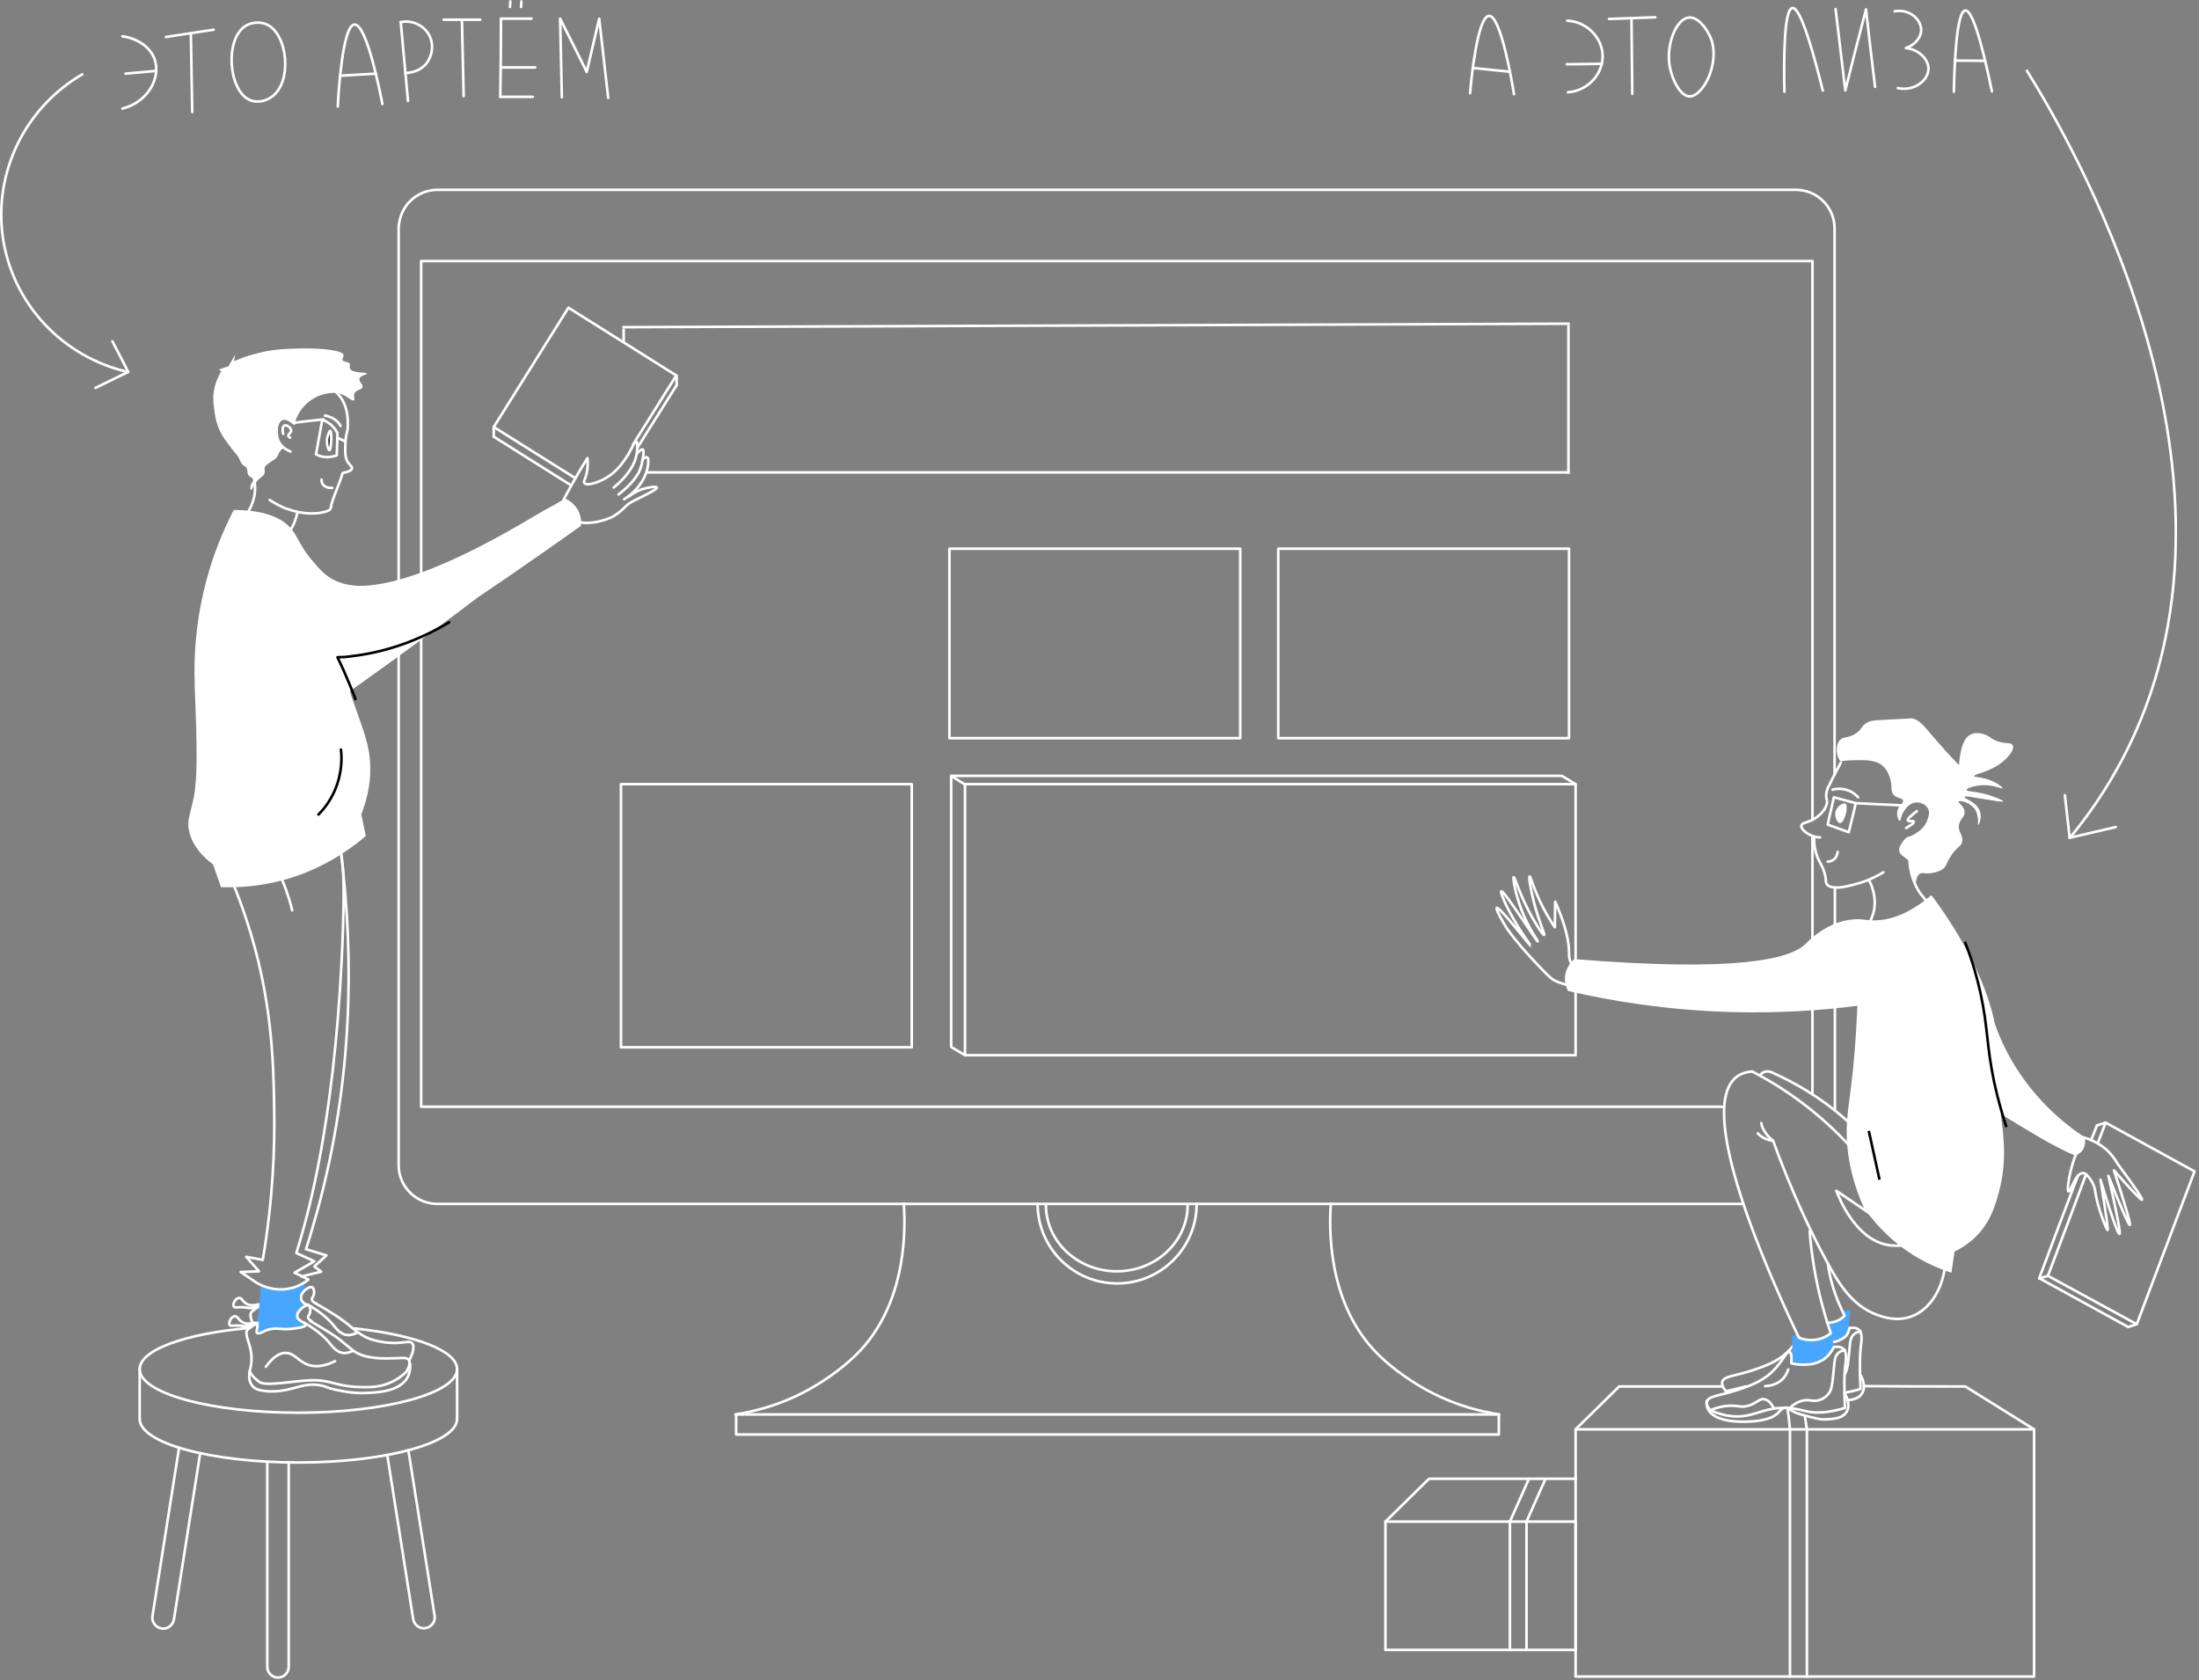 <svg width="636" height="486" viewBox="0 0 636 486" fill="none" xmlns="http://www.w3.org/2000/svg">
<rect x="0" y="0" width="636" height="486" fill="#808080" stroke="none"/>
<g clip-path="url(#clip0)">
<path d="M425.188 26.95C425.415 23.751 427.274 4.666 430.675 4.594C434.076 4.423 437.411 24.251 437.886 27.255" stroke="white" stroke-width="0.75" stroke-miterlimit="10" stroke-linecap="round" stroke-linejoin="round"/>
<path d="M425.949 19.655C429.547 19.985 433.043 20.415 436.641 20.745" stroke="white" stroke-width="0.75" stroke-miterlimit="10" stroke-linecap="round" stroke-linejoin="round"/>
<path d="M453.264 5.983C458.662 6.228 463.027 10.464 463.486 15.468C463.939 21.072 459.496 26.235 453.492 26.685" stroke="white" stroke-width="0.75" stroke-miterlimit="10" stroke-linecap="round" stroke-linejoin="round"/>
<path d="M453.159 18.582C456.56 18.51 459.86 18.538 463.261 18.466" stroke="white" stroke-width="0.75" stroke-miterlimit="10" stroke-linecap="round" stroke-linejoin="round"/>
<path d="M465.369 5.483C469.87 5.321 474.272 5.157 478.773 4.995" stroke="white" stroke-width="0.75" stroke-miterlimit="10" stroke-linecap="round" stroke-linejoin="round"/>
<path d="M471.867 5.738C471.908 12.838 472.048 20.04 472.089 27.14" stroke="white" stroke-width="0.75" stroke-miterlimit="10" stroke-linecap="round" stroke-linejoin="round"/>
<path d="M488.473 5.076C484.871 5.346 481.909 12.721 482.858 18.83C483.427 22.634 485.883 27.855 488.683 27.878C492.483 27.91 497.461 18.551 494.921 11.33C493.844 8.521 491.175 4.798 488.473 5.076Z" stroke="white" stroke-width="0.75" stroke-miterlimit="10" stroke-linecap="round" stroke-linejoin="round"/>
<path d="M516.095 26.506C515.876 16.804 515.994 2.605 518.397 2.325C520.9 1.946 524.876 16.879 527.198 26.199" stroke="white" stroke-width="0.75" stroke-miterlimit="10" stroke-linecap="round" stroke-linejoin="round"/>
<path d="M530.895 2.629C531.83 10.437 532.764 18.345 533.699 26.153C535.664 18.369 537.63 10.485 539.694 2.702C540.532 10.209 541.37 17.617 542.308 25.125" stroke="white" stroke-width="0.75" stroke-miterlimit="10" stroke-linecap="round" stroke-linejoin="round"/>
<path d="M547.99 3.271C552.097 2.505 555.472 5.434 555.647 8.435C555.728 10.736 553.909 13.021 551.202 13.898C555.198 14.332 557.873 17.354 557.751 20.053C557.625 23.152 553.797 26.52 548.905 25.48" stroke="white" stroke-width="0.75" stroke-miterlimit="10" stroke-linecap="round" stroke-linejoin="round"/>
<path d="M565.097 26.514C565.265 18.316 565.891 3.22 568.393 3.041C570.995 2.763 574.464 18.492 576.098 26.406" stroke="white" stroke-width="0.75" stroke-miterlimit="10" stroke-linecap="round" stroke-linejoin="round"/>
<path d="M565.372 17.517C568.272 17.541 571.272 17.566 574.172 17.59" stroke="white" stroke-width="0.75" stroke-miterlimit="10" stroke-linecap="round" stroke-linejoin="round"/>
<path d="M586.248 20.491C597.498 38.585 655.098 134.868 615.722 215.843C611.551 224.408 605.975 233.462 598.601 242.401C598.135 238.297 597.67 234.093 597.204 229.989" stroke="white" stroke-width="0.75" stroke-miterlimit="10" stroke-linecap="round" stroke-linejoin="round"/>
<path d="M611.927 239.212C607.518 240.275 603.01 241.238 598.601 242.301" stroke="white" stroke-width="0.75" stroke-miterlimit="10" stroke-linecap="round" stroke-linejoin="round"/>
</g>
<g clip-path="url(#clip1)">
<path d="M35.4 10.5C39.9 11.1 43.7 13.8 44.8 17.4C46.5 22.6 42.7 29.6 35.4 31.4" stroke="white" stroke-width="0.75" stroke-miterlimit="10" stroke-linecap="round" stroke-linejoin="round"/>
<path d="M36.3 21.3C39.3 21 42.2 20.8 45.2 20.5" stroke="white" stroke-width="0.75" stroke-miterlimit="10" stroke-linecap="round" stroke-linejoin="round"/>
<path d="M48 10.7C48.1 10.7 55 9.6 55.1 9.6C55.2 9.6 61.7 8.6 61.8 8.6" stroke="white" stroke-width="0.75" stroke-miterlimit="10" stroke-linecap="round" stroke-linejoin="round"/>
<path d="M55.6 32.4C55.5 24.8 55.3 17.3 55.2 9.7" stroke="white" stroke-width="0.75" stroke-miterlimit="10" stroke-linecap="round" stroke-linejoin="round"/>
<path d="M71 7.5C64.9 11.4 66.1 26.2 72.2 28.9C74.4 29.9 77 29.2 78.6 28C84.6 23.8 83.3 9.9 77.2 7.1C75.3 6.2 72.8 6.4 71 7.5Z" stroke="white" stroke-width="0.75" stroke-miterlimit="10" stroke-linecap="round" stroke-linejoin="round"/>
<path d="M110.6 30.1C110.1 27.5 106.1 6.8 102.5 7.1C99 7.3 97.8 28.1 97.7 30.8" stroke="white" stroke-width="0.75" stroke-miterlimit="10" stroke-linecap="round" stroke-linejoin="round"/>
<path d="M98.4 21.9C101.8 21.7 105.2 21.5 108.7 21.3" stroke="white" stroke-width="0.75" stroke-miterlimit="10" stroke-linecap="round" stroke-linejoin="round"/>
<path d="M115.9 6.4C116.6 14 117.3 21.6 118 29.2" stroke="white" stroke-width="0.75" stroke-miterlimit="10" stroke-linecap="round" stroke-linejoin="round"/>
<path d="M115.9 6.4C119.3 5.7 122.7 7.4 124.2 10.3C125.5 12.9 125.1 16.1 123.3 18.4C121 21.1 117.7 21.1 117.3 21.1" stroke="white" stroke-width="0.75" stroke-miterlimit="10" stroke-linecap="round" stroke-linejoin="round"/>
<path d="M128.3 5.7C131.8 5.7 135.4 5.7 138.9 5.7" stroke="white" stroke-width="0.75" stroke-miterlimit="10" stroke-linecap="round" stroke-linejoin="round"/>
<path d="M133.6 5.7C133.8 13.1 133.9 20.4 134.1 27.8" stroke="white" stroke-width="0.75" stroke-miterlimit="10" stroke-linecap="round" stroke-linejoin="round"/>
<path d="M144.7 28C144.8 20.5 144.9 13 144.9 5.4" stroke="white" stroke-width="0.75" stroke-miterlimit="10" stroke-linecap="round" stroke-linejoin="round"/>
<path d="M153.7 5.4C150.8 5.4 147.9 5.4 145 5.4" stroke="white" stroke-width="0.75" stroke-miterlimit="10" stroke-linecap="round" stroke-linejoin="round"/>
<path d="M154.8 19.5C151.5 19.5 148.3 19.5 145 19.5" stroke="white" stroke-width="0.75" stroke-miterlimit="10" stroke-linecap="round" stroke-linejoin="round"/>
<path d="M144.7 28C147.8 28 151 28 154.1 28" stroke="white" stroke-width="0.75" stroke-miterlimit="10" stroke-linecap="round" stroke-linejoin="round"/>
<path d="M147.5 2C147.5 1.5 147.6 0.9 147.6 0.4" stroke="white" stroke-width="0.75" stroke-miterlimit="10" stroke-linecap="round" stroke-linejoin="round"/>
<path d="M150.7 2C150.7 1.5 150.8 0.9 150.8 0.4" stroke="white" stroke-width="0.75" stroke-miterlimit="10" stroke-linecap="round" stroke-linejoin="round"/>
<path d="M162.5 28.1C162.3 20.5 162.2 13 162 5.4C164.6 10.5 167.1 15.6 169.7 20.8C170.9 15.7 172.1 10.6 173.3 5.4C174.2 13 175 20.6 175.9 28.3" stroke="white" stroke-width="0.75" stroke-miterlimit="10" stroke-linecap="round" stroke-linejoin="round"/>
<path d="M23.8 21.5C7.3 31.1 -1.8 49.7 0.8 68.5C3.5 87.7 18 103.3 37.1 107.6C35.6 104.6 34 101.6 32.5 98.7" stroke="white" stroke-width="0.75" stroke-miterlimit="10" stroke-linecap="round" stroke-linejoin="round"/>
<path d="M27.6 112.2C30.7 110.7 33.9 109.1 37 107.6" stroke="white" stroke-width="0.75" stroke-miterlimit="10" stroke-linecap="round" stroke-linejoin="round"/>
</g>
<path d="M433.5 409.1H212.9V414.9H433.5V409.1Z" stroke="white" stroke-width="0.75" stroke-miterlimit="10" stroke-linecap="round" stroke-linejoin="round"/>
<path d="M212.7 409.1C218.4 408.2 227.4 406.1 236.8 400.2C239.2 398.7 244.7 395.1 249.1 390.3C262.7 375.4 261.8 354.1 261.4 348.1" stroke="white" stroke-width="0.75" stroke-miterlimit="10" stroke-linecap="round" stroke-linejoin="round"/>
<path d="M433.6 409.1C427.9 408.2 418.9 406.1 409.5 400.2C407.1 398.7 401.6 395.1 397.2 390.3C383.6 375.4 384.5 354.1 384.9 348.1" stroke="white" stroke-width="0.75" stroke-miterlimit="10" stroke-linecap="round" stroke-linejoin="round"/>
<path d="M504.2 348.2H126.5C120.3 348.2 115.3 343.2 115.3 337C115.3 335.8 115.3 213.5 115.3 213.4C115.3 213.3 115.3 208.2 115.3 208.1C115.3 207.7 115.3 194.6 115.3 194.3C115.3 193.6 115.3 74.3 115.3 66.1C115.3 65.4 115.4 61.4 118.6 58.2C120.6 56.2 123.4 54.9 126.5 54.9H519.4C525.6 54.9 530.6 59.9 530.6 66.1V223.8" stroke="white" stroke-width="0.75" stroke-miterlimit="10" stroke-linecap="round" stroke-linejoin="round"/>
<path d="M530.7 291.6V321.2" stroke="white" stroke-width="0.75" stroke-miterlimit="10" stroke-linecap="round" stroke-linejoin="round"/>
<path d="M530.7 267V291.6" stroke="white" stroke-width="0.75" stroke-miterlimit="10" stroke-linecap="round" stroke-linejoin="round"/>
<path d="M530.7 256.7V267" stroke="white" stroke-width="0.75" stroke-miterlimit="10" stroke-linecap="round" stroke-linejoin="round"/>
<path d="M498.6 320.1H121.8V75.5H524.2V237.1" stroke="white" stroke-width="0.75" stroke-miterlimit="10" stroke-linecap="round" stroke-linejoin="round"/>
<path d="M524.2 241.9V316.5" stroke="white" stroke-width="0.75" stroke-miterlimit="10" stroke-linecap="round" stroke-linejoin="round"/>
<path d="M346.1 348.2C346.1 360.9 335.8 371.2 323.1 371.2C310.4 371.2 300.1 360.9 300.1 348.2" stroke="white" stroke-width="0.75" stroke-miterlimit="10" stroke-linecap="round" stroke-linejoin="round"/>
<path d="M343.5 348.5C343.5 359.1 334.3 367.7 323 367.7C311.7 367.7 302.5 359.1 302.5 348.5" stroke="white" stroke-width="0.75" stroke-miterlimit="10" stroke-linecap="round" stroke-linejoin="round"/>
<path d="M455.7 281V305.2H279.1V226.8H455.7V267.5V281Z" stroke="white" stroke-width="0.75" stroke-miterlimit="10" stroke-linecap="round" stroke-linejoin="round"/>
<path d="M278.9 226.8L275.1 224.4" stroke="white" stroke-width="0.75" stroke-miterlimit="10" stroke-linecap="round" stroke-linejoin="round"/>
<path d="M279.1 305.2L275.1 302.8V224.4H451.7L455.7 226.8" stroke="white" stroke-width="0.75" stroke-miterlimit="10" stroke-linecap="round" stroke-linejoin="round"/>
<path d="M102.3 384.2C119.8 386 132.2 390.6 132.2 396C132.2 402.9 111.6 408.6 86.3 408.6C61 408.6 40.4 403 40.4 396C40.4 390.4 53.7 385.7 72.1 384.1" stroke="white" stroke-width="0.75" stroke-miterlimit="10" stroke-linecap="round" stroke-linejoin="round"/>
<path d="M132.2 410.4C132.2 417.3 111.6 423 86.3 423C61 423 40.4 417.4 40.4 410.4" stroke="white" stroke-width="0.75" stroke-miterlimit="10" stroke-linecap="round" stroke-linejoin="round"/>
<path d="M40.4 395.9V410.4" stroke="white" stroke-width="0.75" stroke-miterlimit="10" stroke-linecap="round" stroke-linejoin="round"/>
<path d="M132.2 395.9V410.4" stroke="white" stroke-width="0.75" stroke-miterlimit="10" stroke-linecap="round" stroke-linejoin="round"/>
<path d="M77.3 422.9V482.1C77.3 483.8 78.7 485.2 80.4 485.2C82.1 485.2 83.5 483.8 83.5 482.1V422.9" stroke="white" stroke-width="0.75" stroke-miterlimit="10" stroke-linecap="round" stroke-linejoin="round"/>
<path d="M51.8 418.7L44.1 467.4C43.8 469.1 45 470.7 46.7 471C48.4 471.3 50 470.1 50.3 468.4L57.9 420.3" stroke="white" stroke-width="0.75" stroke-miterlimit="10" stroke-linecap="round" stroke-linejoin="round"/>
<path d="M118.1 419.4L125.7 467.3C126 469 124.8 470.6 123.1 470.9C121.4 471.2 119.8 470 119.5 468.3L112 420.8" stroke="white" stroke-width="0.75" stroke-miterlimit="10" stroke-linecap="round" stroke-linejoin="round"/>
<path d="M442.8 277C446.3 280.7 448 282.6 449.3 283.4C450.9 284.4 454 285.1 460.1 286.5C465.3 287.7 466.3 287.8 466.5 287.4C466.7 286.9 465 285.8 461.2 282.3C459.4 282.2 456.6 281.8 455 279.7C453.8 278.1 453.8 276.3 453.8 275.6C453.8 272.6 453 268 449.8 260.8C449.8 263.3 449.7 265.7 449.7 268.2C448.8 266.9 447.6 265 446.3 262.5C443.6 257.3 442.7 253.4 442.4 253.5C442.1 253.6 442.7 257.3 443.7 261.2C445.2 266.9 446.9 270.2 446.6 270.4C446.3 270.6 444 267.1 442 263.2C439.1 257.5 438.1 253.6 437.8 253.7C437.5 253.8 438.2 258.3 440.1 263.3C442.2 268.7 444.9 272.2 444.8 272.3C444.5 272.5 435 257.4 434.2 257.8C433.8 258 435.7 262.3 437.7 265.7C440.3 270.4 442.9 273.6 442.8 273.6C442.6 273.8 433.7 262.1 432.9 262.6C432.5 262.9 434.5 266.4 436 268.8C436.7 269.7 438.4 272.2 442.8 277Z" stroke="white" stroke-width="0.75" stroke-miterlimit="10" stroke-linecap="round" stroke-linejoin="round"/>
<path d="M455.3 277.4C454.8 277.8 453.4 279.2 452.8 281.4C452.2 284 453.2 286 453.5 286.6C466.2 289.6 482 292.1 500.1 292.7C514 293.1 526.5 292.3 537.2 290.9C537 295.2 536.7 301.7 535.9 309.6C534.9 319.1 534.1 322.1 534.1 327.4C534.1 332.6 535 340.1 539 349.2C541.1 352.2 544.3 356.2 549.1 360C554.9 364.6 560.6 366.9 564.4 368.1C564.7 366.1 565 364.1 565.3 362C566.7 361.3 568.7 360.2 570.7 358.4C575.6 354 577.1 348.6 578.1 344.9C580.5 336.2 579.5 328.6 578.8 323.3C578.1 317.7 577.3 316.2 577.2 311.2C577.1 304.5 578.6 301.8 576.1 292.5C572.8 280.5 566.5 270.5 563.7 266.2C561.7 263.1 559.9 260.6 558.6 258.9C551.4 265 545.8 266.2 541.9 266.2C539.5 266.2 538.7 265.7 536.2 265.9C528.5 266.4 523.1 272.1 521.9 273.3C517.2 277.4 502.2 281.2 455.3 277.4Z" fill="white"/>
<path d="M528.9 382.5C529.6 382.4 530.6 382.2 531.7 381.7C532.6 381.3 533.2 380.8 533.7 380.4C533.6 380 533 379.5 533.3 379.2C534.4 378.9 534.8 379.1 535 379.2C535.3 379.5 535.1 380 534.9 381.5C534.8 382 534.7 382.7 534.7 383.5C534.6 385.3 534.7 385.9 534.1 386.5C534 386.6 533.9 386.7 533.7 386.8C532.8 387.3 532.5 387.6 531 388C530.5 388.1 530.2 388.1 530 388C529.5 387.8 529.6 386.5 529.6 385.7C529.6 384.9 529 384 528.9 382.5Z" fill="#49A6FF"/>
<path d="M510.5 400.9C511.1 400.9 514.4 400.7 516.2 398.1C516.7 397.4 517 396.7 517.2 396.1" stroke="white" stroke-width="0.75" stroke-miterlimit="10" stroke-linecap="round" stroke-linejoin="round"/>
<path d="M520.4 386.8C519.6 388 518.5 389.6 516.8 391.2C513.8 394 510.4 395.1 507 396.3C501.8 398 498.5 398 498.1 399.7C497.9 400.7 498.6 401.7 499.2 402.4" stroke="white" stroke-width="0.75" stroke-miterlimit="10" stroke-linecap="round" stroke-linejoin="round"/>
<path d="M533.5 402.8C535.4 402.5 537 402.1 538.1 401.7C537.8 395.3 537.9 391.2 538.3 388.5C538.4 387.5 538.7 385.4 537.5 384.5C536.7 383.9 535.6 384 534.9 384.1C534.8 384.6 534.6 385.5 534 386.3C533.4 387 532.6 387.3 531.9 387.7C531.2 388 530.5 388.1 530.1 388.2" stroke="white" stroke-width="0.75" stroke-miterlimit="10" stroke-linecap="round" stroke-linejoin="round"/>
<path d="M534.4 405C536.1 404.8 537.8 404.4 538.6 402.9C539.9 400.7 538.2 397.8 538 397.6" stroke="white" stroke-width="0.75" stroke-miterlimit="10" stroke-linecap="round" stroke-linejoin="round"/>
<path d="M533.5 397.5C534 396.8 534.4 396 534.8 391.4C535.1 388.2 535.1 387 536.1 386C536.7 385.4 537.5 385.2 538.1 385.1" stroke="white" stroke-width="0.75" stroke-miterlimit="10" stroke-linecap="round" stroke-linejoin="round"/>
<path d="M499.2 402.4C501.1 401.9 503 401.5 505 401" stroke="white" stroke-width="0.75" stroke-miterlimit="10" stroke-linecap="round" stroke-linejoin="round"/>
<path d="M518.4 388.9C518.4 387.6 518.1 386.9 518.5 386.5C518.7 386.3 519 386.1 519.8 386.1C519.9 386.4 520 386.7 520.2 387C522.2 387.7 523.8 387.7 524.8 387.6C525.8 387.5 528.8 387.2 529.2 385.7C529.4 385.1 529.1 384.5 528.8 384.1C530.4 383.9 530.9 384.2 531.1 384.4C531.6 385.2 529.7 386.7 530.2 388.4C530.3 388.9 530.6 389 530.6 389.5C530.6 390 530.4 390.6 529.7 391.4C528 393.2 525.3 393.9 525.1 394C522.6 394.6 520.2 394.4 518.5 394C518.4 393 518.3 392 518.2 391C518.3 390.5 518.4 389.8 518.4 388.9Z" fill="#49A6FF"/>
<path d="M509.4 324.8C509.5 325.5 509.8 326.4 510.4 327.3C511.2 328.6 512.1 329.4 512.8 329.9C518.2 344.7 523.7 356.3 528.2 364.6C531.6 370.9 535.5 377.6 542.9 380.3C544.6 380.9 548.5 382.3 552.7 380.8C558.3 378.8 562.2 372.5 562.7 364.7" stroke="white" stroke-width="0.75" stroke-miterlimit="10" stroke-linecap="round" stroke-linejoin="round"/>
<path d="M540.9 338.4C534 329.6 524.6 320.2 511.5 312.5C509.9 311.6 508.3 310.7 506.8 309.9C505.3 310 504.1 310.4 503.1 310.9C488.9 318.9 512.4 370.4 520.3 386.9C521 387.2 522.8 387.8 525.1 387.5C527.4 387.2 528.9 386.1 529.5 385.6C528.3 382.1 527.2 378.3 526.2 374.2C524.7 367.7 523.8 361.6 523.4 356.1" stroke="white" stroke-width="0.75" stroke-miterlimit="10" stroke-linecap="round" stroke-linejoin="round"/>
<path d="M528.4 382.6C529.2 382.6 530.7 382.5 532.2 381.6C532.8 381.2 533.2 380.9 533.5 380.5C532.2 378 530.9 375 529.9 371.4C529.3 369.3 528.9 367.4 528.7 365.6" stroke="white" stroke-width="0.75" stroke-miterlimit="10" stroke-linecap="round" stroke-linejoin="round"/>
<path d="M575.8 292.7C576.9 296.3 578.4 300.3 580.6 304.5C587.3 317.2 596.8 324.9 603 329C603 329.2 603.5 331.7 601.8 333.3C601.2 333.8 600.6 334.1 600.1 334.2C597.3 333 593.4 331.1 589.1 328.5C576.5 321 567 315.7 566.4 307.9C566.4 306.4 566.2 300.2 575.8 292.7Z" fill="white"/>
<path d="M600.7 328.6C602.3 328.8 605.8 329.6 609.1 332.4C610.8 333.9 611.9 335.6 612.6 336.8C617.5 343.4 619.8 346.8 619.5 347C619.3 347.2 616.6 344.4 611.4 338.5C614.8 348.9 616.3 354.2 616 354.3C615.7 354.4 613.6 349.7 609.8 340.1C612.3 351.2 613.4 356.8 613 356.9C612.6 357 610.7 351.8 607.5 341.2C609.4 352.7 609.7 355.8 609.6 355.8C609.3 355.9 606.6 349.1 606 344.7C606 344.3 605.7 342.7 604.6 341.1C604 340.3 603.3 339.3 602.4 339.3C600.3 339.2 598.9 344.8 598.3 344.6C597.8 344.5 598.2 341.4 598.9 338.6C599.4 336.5 600 334.8 600.5 333.7C600.8 333 601 331.9 601 330.5C600.8 329.7 600.8 329 600.7 328.6Z" stroke="white" stroke-width="0.75" stroke-miterlimit="10" stroke-linecap="round" stroke-linejoin="round"/>
<path d="M532.4 220.6C530.5 224.1 529.2 226.8 528.6 228C528.5 228.3 528.3 228.8 528.2 229.5C528.1 230.5 528.3 231.2 528.4 231.7C528.6 233.7 526.3 235.7 525.9 236C523.4 238.1 521.2 237.7 521 238.8C520.8 239.9 522.8 241.3 524.3 241.8C525.1 242.1 525.9 242.2 526.4 242.2" stroke="white" stroke-width="0.75" stroke-miterlimit="10" stroke-linecap="round" stroke-linejoin="round"/>
<path d="M524.7 242.3C524.6 244.6 525.1 246.3 525.5 247.5C526.2 249.5 526.9 250 527.6 252.2C528.4 254.6 527.8 255.2 528.5 255.9C530 257.4 533.8 256.5 536.4 255.8C538.4 255.3 541.4 254.3 544.7 252.3" stroke="white" stroke-width="0.75" stroke-miterlimit="10" stroke-linecap="round" stroke-linejoin="round"/>
<path d="M528.6 249.2C528.8 249.2 529.8 249.2 530.7 248.3C531.4 247.5 531.4 246.7 531.5 246.4" stroke="white" stroke-width="0.75" stroke-miterlimit="10" stroke-linecap="round" stroke-linejoin="round"/>
<path d="M533.7 232.4C533 232.1 531 233.3 530.8 235.1C530.6 236.5 531.5 238.1 532.2 238.1C533.5 238.1 534.8 232.9 533.7 232.4Z" fill="white"/>
<path d="M530 228.4C530.7 228.2 532.3 227.9 534.2 228.5C535.8 229 536.9 230 537.4 230.6" stroke="white" stroke-width="0.75" stroke-miterlimit="10" stroke-linecap="round" stroke-linejoin="round"/>
<path d="M540.8 266.7C541.3 265.7 542.1 263.9 542.2 261.7C542.3 259.4 541.8 257.7 541.5 256.8C541.2 255.8 540.8 255 540.5 254.5" stroke="white" stroke-width="0.75" stroke-miterlimit="10" stroke-linecap="round" stroke-linejoin="round"/>
<path d="M558.6 261.8C557.2 260.7 556.3 259.6 555.7 258.8C555.2 258.2 553.2 255.4 552.5 251.1C552.4 250.3 552.3 249.7 552.3 249.2" stroke="white" stroke-width="0.75" stroke-miterlimit="10" stroke-linecap="round" stroke-linejoin="round"/>
<path d="M551.4 242.2C549.2 244.4 549.1 245.8 549.4 246.5C549.9 247.8 551.5 247.8 552.4 249.7C552.9 250.8 552.6 251.2 553 253C553.3 254.3 553.8 255.4 554.1 256.1C554.1 253.9 554.7 253.1 555.3 252.7C556 252.3 556.5 252.7 558 252.6C558.2 252.6 560.2 252.4 561.7 251.5C563.1 250.6 562.7 249.8 564.3 247.5C566.1 244.7 567.2 245 567.5 243.4C567.9 241.4 566.2 240.8 566.6 238.5C567 236.6 568.4 236.3 568.2 234.7C568 233 566.2 232.2 566.5 231.8C566.8 231.4 569.4 232 570.9 233.7C572.6 235.8 571.9 238.6 572.1 238.6C572.4 238.6 573.5 236.2 572.4 234.1C571.2 231.7 568 231 568.2 230.5C568.3 230.1 570.5 230.6 574.9 231.3C579.1 232 579.4 231.9 579.4 231.8C579.5 231.5 577.1 230.5 574.7 229.8C571.1 228.8 568.9 229 568.8 228.5C568.7 228 571 227.2 573.5 227.1C576.8 227 579.1 228.3 579.2 228C579.3 227.7 577.2 226 574.2 225.2C572.3 224.7 571.1 224.8 571 224.5C570.8 223.8 575.8 223.4 579.6 220C581 218.8 582.8 216.6 582.1 215.5C581.5 214.5 579.6 215.4 576.8 214C575.4 213.3 575.3 212.8 573.9 212.4C573.4 212.2 571.7 211.7 570.3 212.3C567.8 213.2 567.2 216.6 566.8 219.2C566.7 220.1 566.6 220.8 566.6 221.3C565.6 220.3 564.1 218.7 562.3 216.7C556.6 210.4 555.9 208.6 553.2 207.8C553 207.7 553.1 207.8 545 208.2C542.2 208.3 541.2 208.4 540 209C538.2 210 538.5 211.1 536.5 212.3C534.3 213.6 533.2 212.9 532.1 214.1C530.8 215.6 531.3 218 531.4 218.3C531.6 219.2 532 219.8 532.3 220.2C533.1 220.1 534.2 219.9 535.7 219.9C539.3 219.8 542.3 219.7 544.4 221.4C546.1 222.8 546.6 225 546.8 225.7C547.3 227.8 546.7 229 547.8 230C548.8 231 550.1 230.7 550.4 231.5C550.7 232.3 549.2 232.8 548.8 234.4C548.4 235.9 549.1 237.4 549.5 237.4C549.8 237.4 549.7 236.2 550.6 234.7C550.9 234.3 552.2 232 554.5 232.1C555.5 232.1 556.7 232.6 557.4 233.5C558.4 234.8 557.7 236.4 557.3 237.5C556.5 239.5 554.9 240.5 554.4 240.8C553.2 241.7 552.1 242 551.4 242.2Z" fill="white"/>
<path d="M551.3 239.5C552.6 238.7 553.7 238 553.5 237.6C553.3 237.3 552 237.7 551.8 237.3C551.6 237 552.2 236.3 554.4 234.6" stroke="white" stroke-width="0.75" stroke-miterlimit="10" stroke-linecap="round" stroke-linejoin="round"/>
<path d="M580.3 326C579.4 323.2 578 318.7 576.8 313.2C574.5 302.3 575 297.3 572.8 287.2C572 283.6 570.7 278.5 568.3 272.4" stroke="black" stroke-width="0.75" stroke-miterlimit="10"/>
<path d="M494.7 407.9C495.7 408.3 497.3 409 499.4 409.4C507.1 410.8 509.7 406.5 517.7 407.3C521.6 407.6 522.7 408.8 527 408.5C529.8 408.3 532.1 407.7 533.6 407.2C533.3 400.8 533.4 396.7 533.8 394C533.9 393 534.2 390.9 533 390C532.2 389.4 531.1 389.5 530.4 389.6C529.9 390.6 529 392.1 527.4 393.2C525.1 394.7 522.8 394.7 521.4 394.7C520 394.7 518.9 394.5 518.1 394.3C518.2 392.9 518.2 391.3 517.6 391C516.7 390.7 515.5 394 512.4 396.9C509.4 399.7 506 400.8 502.6 402C497.4 403.7 494.1 403.7 493.7 405.4C493.4 406.2 494.1 407.2 494.7 407.9Z" stroke="white" stroke-width="0.75" stroke-miterlimit="10" stroke-linecap="round" stroke-linejoin="round"/>
<path d="M493.6 405.2C493.5 405.8 493.6 406.6 493.9 407.4C495.7 411.4 503.4 411.2 504.8 411.2C507.2 411.1 512.2 411 514.5 408.4C514.8 408 515.5 407.2 516.4 407.1C517.3 407.1 517.7 407.9 519.4 408.6C519.7 408.7 520.1 408.9 521.2 409.2C524.9 410.2 526.7 410.7 528.5 410.5C530.5 410.4 533 410.2 534.1 408.3C535.4 406.1 533.7 403.2 533.5 403" stroke="white" stroke-width="0.75" stroke-miterlimit="10" stroke-linecap="round" stroke-linejoin="round"/>
<path d="M517.7 407.2C519.4 405.6 520.8 405.2 521.9 405C523.7 404.8 524.6 405.5 526.3 404.9C527.9 404.4 528.8 403.2 529 402.9C529.5 402.2 529.9 401.4 530.3 396.8C530.6 393.6 530.6 392.4 531.6 391.4C532.2 390.8 533 390.6 533.6 390.5" stroke="white" stroke-width="0.75" stroke-miterlimit="10" stroke-linecap="round" stroke-linejoin="round"/>
<path d="M494.7 407.9C496.7 407 498.4 406.7 499.8 406.6C502.7 406.4 503.4 407.2 505.6 406.6C508.1 405.9 508.8 404.4 510.3 404.7C511.6 404.9 512.5 406.3 513.1 407.4" stroke="white" stroke-width="0.75" stroke-miterlimit="10" stroke-linecap="round" stroke-linejoin="round"/>
<path d="M509 311.1C509.1 310.9 509.4 310.5 509.9 310.2C511 309.6 512.1 310 512.3 310.1C518.6 312.9 526.2 317.1 533.7 323.7C536.1 325.8 538.2 327.9 540.1 330" stroke="white" stroke-width="0.75" stroke-miterlimit="10" stroke-linecap="round" stroke-linejoin="round"/>
<path d="M588.3 413.4H455.7V484.9H588.3V413.4Z" stroke="white" stroke-width="0.75" stroke-miterlimit="10" stroke-linecap="round" stroke-linejoin="round"/>
<path d="M455.7 440.1H400.7V477.2H455.7V440.1Z" stroke="white" stroke-width="0.75" stroke-miterlimit="10" stroke-linecap="round" stroke-linejoin="round"/>
<path d="M498.1 401C488.2 401 478.2 401 468.3 401C464.1 405.1 459.9 409.3 455.7 413.4" stroke="white" stroke-width="0.75" stroke-miterlimit="10" stroke-linecap="round" stroke-linejoin="round"/>
<path d="M588.3 413.4L568.4 401C558.6 401 548.8 401 539 400.9" stroke="white" stroke-width="0.75" stroke-miterlimit="10" stroke-linecap="round" stroke-linejoin="round"/>
<path d="M455.7 427.7H413.3L400.7 440.1" stroke="white" stroke-width="0.75" stroke-miterlimit="10" stroke-linecap="round" stroke-linejoin="round"/>
<path d="M436.7 477.2V440.1L442.2 427.7" stroke="white" stroke-width="0.75" stroke-miterlimit="10" stroke-linecap="round" stroke-linejoin="round"/>
<path d="M441.5 477.2V440.1L447 427.7" stroke="white" stroke-width="0.75" stroke-miterlimit="10" stroke-linecap="round" stroke-linejoin="round"/>
<path d="M517.7 485V413.5C517.5 411.4 517.3 409.4 517 407.3" stroke="white" stroke-width="0.75" stroke-miterlimit="10" stroke-linecap="round" stroke-linejoin="round"/>
<path d="M522.6 485V413.5C522.4 412.2 522.2 410.9 522 409.5" stroke="white" stroke-width="0.75" stroke-miterlimit="10" stroke-linecap="round" stroke-linejoin="round"/>
<path d="M167.5 148.2C166.4 145.7 164.2 144.5 163.5 144.2C162.8 144.6 161.5 145.3 160 146.2C159.4 146.5 158.6 147 157.6 147.5C152.5 150.3 126 167.3 107.1 169.3C104.1 169.6 100.4 169.6 96.7 167.8C94.1 166.5 92.4 164.6 90.8 162.7C87 158.4 86.4 155.8 84.6 153.4C82.4 150.5 77.9 147.5 67.6 147.5C64 154.5 61.7 160.8 60.3 165.7C56.3 179.5 56.1 191 56.3 197.1C56.3 197.5 56.3 197.8 56.3 198.1C57 215.8 57.2 224.7 56 230.8C55 235.7 54 237.2 54.7 240.4C55.7 244.9 58.9 248 61.6 250C62.4 252.2 63.1 254.4 63.9 256.6C69.9 256.8 80.3 256.3 91.6 251C97.7 248.1 102.4 244.7 105.8 241.8C105.4 239.7 104.9 237.6 104.5 235.5C105.7 232.4 107.2 227.7 107.1 222C107 215.7 105.2 211.6 102.5 203.8C102.3 203.3 102.2 202.9 102 202.4C101.7 201.6 101.4 200.7 101.2 199.9C102.3 199.1 103.5 198.3 104.6 197.5C116.1 189.3 127.4 181 138.3 172.7C129.6 177.6 120.8 182.5 112.1 187.4C121.3 184 131.8 177.5 156.8 160C161.4 156.8 165.2 154.1 168 152.1C168.2 151.2 168.1 149.8 167.5 148.2Z" fill="white"/>
<path d="M160.7 149.3C161.8 147 162.9 144.7 164.2 142.3C166.1 138.8 168 135.5 169.9 132.5C170 133.5 170.1 135 169.7 136.8C169.3 138.6 168.7 139.2 169 139.7C169.7 140.7 174.1 139.5 177.3 136.8C179.6 134.9 181.1 132.3 181.6 131.6C182.9 129.4 183.6 127.6 184 127.7C184.4 127.8 184.4 129.5 184.3 130C184.2 131.9 183.6 133.4 183.3 134C181.7 137.5 178.5 140.2 177.5 141" stroke="white" stroke-width="0.75" stroke-miterlimit="10" stroke-linecap="round" stroke-linejoin="round"/>
<path d="M184.2 131.2C184.5 130.9 185.5 129.8 185.9 130C186 130.1 186.2 130.2 186.1 131.4C185.8 133.1 185.7 134.2 185.3 135.3C185.3 135.3 185 136.2 184.6 136.9C183 139.8 179.6 142.5 178.9 143" stroke="white" stroke-width="0.75" stroke-miterlimit="10" stroke-linecap="round" stroke-linejoin="round"/>
<path d="M185.8 133C185.9 132.9 186.7 132 187.2 132.3C187.4 132.4 187.5 132.7 187.5 133.2C187.6 136.4 185.6 139.4 185.6 139.4C184.8 140.7 183.2 142.7 180.5 144.4" stroke="white" stroke-width="0.75" stroke-miterlimit="10" stroke-linecap="round" stroke-linejoin="round"/>
<path d="M164.2 152.5C164.8 152 165.8 151.4 167.1 151.2C167.9 151.1 168.4 151.1 168.8 151.2C172.6 151.5 176.3 149.9 177.3 149.4C178.5 148.7 179.4 147.9 179.4 147.9C180.4 147.1 180.9 146.4 181.7 145.8C182.4 145.3 183 145 183.4 144.8C186 143.5 190.2 141.5 190 141C189.9 140.6 187.8 140.9 186.4 141.3C184.2 141.9 182.7 143 181.7 143.7" stroke="white" stroke-width="0.75" stroke-miterlimit="10" stroke-linecap="round" stroke-linejoin="round"/>
<path d="M87 375.6C87.2 376.7 88.3 377.6 89.5 377.3C88.7 377.7 87.6 378.7 86 379C83.1 379.5 82.2 377.9 80.1 378.6C79 379 78.2 379.9 76.8 379.7C76.4 379.7 76.1 379.6 75.9 379.5C76.1 378.8 76.2 378 76.3 377.3C76.5 376.3 76.6 375.7 76.7 374.9C76.8 374.2 76.9 373.2 76.9 372C77.8 372.5 79.8 373.1 82.5 373C85.2 372.9 87.2 371.5 88 371C88.1 371.6 88.2 372.9 88.3 373.5C87.3 373.9 86.9 374.8 87 375.6Z" fill="#49A6FF"/>
<path d="M118.4 393.4C119.2 391.8 120.1 389.5 119.2 388.5C118.4 387.6 116.9 388.6 113.1 388.4C112.8 388.4 108 388.2 104.8 386.2C103.8 385.5 103 385 103 385C102.1 384.3 101.6 383.8 100.6 383C100.3 382.8 100.1 382.6 99.8 382.4C99.8 382.4 98.8 381.6 97.6 380.8C96.5 380.1 94.3 378.7 91.2 376.9" stroke="white" stroke-width="0.75" stroke-miterlimit="10" stroke-linecap="round" stroke-linejoin="round"/>
<path d="M75.7 377.4C75.5 377.5 75.1 377.8 74.7 378C73.8 378.6 73.1 379.1 72.8 379.4C72.2 380.1 72.5 381.2 73 382.6" stroke="white" stroke-width="0.75" stroke-miterlimit="10" stroke-linecap="round" stroke-linejoin="round"/>
<path d="M75.5 377.5C74.9 376.8 73.4 378 71.7 377.3C70.2 376.7 70 375.3 69.1 375.4C68 375.5 67.1 377.4 67.7 378C68 378.3 68.8 378 70.6 378.1C71.5 378.2 71.6 378.3 72.1 378.3C72.8 378.4 74 378.3 75.5 377.5Z" stroke="white" stroke-width="0.75" stroke-miterlimit="10" stroke-linecap="round" stroke-linejoin="round"/>
<path d="M91.2 376.9C90.8 376.7 90.3 376.3 90.2 375.9C90.1 375.5 90.4 375.3 90.6 374.9C91.1 373.9 90.8 372.6 90.3 372.3C89.4 371.9 86.7 373.8 87.1 375.7C87.4 377 89 377.5 89.2 377.5" stroke="white" stroke-width="0.75" stroke-miterlimit="10" stroke-linecap="round" stroke-linejoin="round"/>
<path d="M89 377.3C93.1 379.7 95.4 381.9 96.7 383.6C97.3 384.3 98.4 385.8 100.2 386.1C101.4 386.3 102.5 385.8 103.2 385.5" stroke="white" stroke-width="0.75" stroke-miterlimit="10" stroke-linecap="round" stroke-linejoin="round"/>
<path d="M86.7 378.8C86.7 378.8 85.6 379.8 85.9 381.1C86.2 382.2 87.3 383 88.6 382.9C87.8 383.3 86.4 383.9 84.6 384.2C81.5 384.7 80.7 383.5 78.4 384.3C77.2 384.7 76.3 385.7 74.8 385.5C74.4 385.5 74.1 385.3 73.8 385.3C74.1 383.7 74.4 382 74.7 380.3C75.1 377.2 75.3 374.4 75.4 371.8C75.8 372.1 76.4 372.5 77.2 372.7C79.1 373.4 80.9 373.1 83.2 372.7C84.2 372.5 85 372.4 85.5 372.2C85.5 373.3 85.6 374.6 85.9 375.9C86.2 377 86.4 377.9 86.7 378.8Z" fill="#49A6FF"/>
<path d="M531.1 344.4C536.6 348.2 542.2 351.9 547.7 355.7C548.7 355.7 550.2 355.8 552 356.3C553 356.6 556.1 357.5 556 358.3C555.9 359.4 550.4 360.8 546.1 360.1C536.7 358.5 532 346.7 531.1 344.4Z" stroke="white" stroke-width="0.75" stroke-miterlimit="10" stroke-linecap="round" stroke-linejoin="round"/>
<path d="M543.6 341.2L540.5 327.1" stroke="black" stroke-width="0.75" stroke-miterlimit="10"/>
<path d="M64.2 248.4C66.1 252.4 68.8 258.4 71.2 265.8C78.6 288 79.1 306.5 79.3 320.6C79.5 331.7 79 346.7 76 364.4C74.4 364.1 72.8 363.8 71.2 363.5C72.4 364.9 73.7 366.3 74.9 367.7C73.1 367.8 71.4 367.8 69.6 367.9C71.1 368.9 72.7 370 74.2 371C75.2 371.6 78.2 373.2 82.2 372.9C85.8 372.6 88.2 370.9 89.2 370.1C87.9 369.4 86.5 368.7 85.2 368.1C87.1 367 89 365.9 90.9 364.8C89.2 364 87.4 363.2 85.7 362.4C86.2 360.9 86.9 358.5 87.7 355.6C90 347.2 97.5 319.4 99.2 268.4C99.8 248.8 99.1 243.1 94.8 240.2C85.3 233.8 66.7 246.6 64.2 248.4Z" stroke="white" stroke-width="0.75" stroke-miterlimit="10" stroke-linecap="round" stroke-linejoin="round"/>
<path d="M84.5 263.3C84.1 261.4 83.4 259.3 82.6 257C81.1 253 79.4 249.7 77.8 247.1" stroke="white" stroke-width="0.75" stroke-miterlimit="10" stroke-linecap="round" stroke-linejoin="round"/>
<path d="M129.9 180C122.5 184.4 113 188.5 101.6 189.8C100.3 190 98.9 190.1 97.6 190.1C98.9 192.7 100.1 195.5 101.3 198.4C101.8 199.7 102.4 201 102.8 202.2" stroke="black" stroke-width="0.75" stroke-miterlimit="10" stroke-linecap="round" stroke-linejoin="round"/>
<path d="M98.6 216.8C98.9 219.1 99 223.8 96.7 228.9C95.3 232 93.5 234.2 92.1 235.6" stroke="black" stroke-width="0.75" stroke-miterlimit="10" stroke-linecap="round" stroke-linejoin="round"/>
<path d="M87.2 369.2C89.1 368.7 91 368.3 92.9 367.8C92.2 367.3 91.6 366.8 90.9 366.3C92.1 365.2 93.2 364.2 94.4 363.1C92.4 362.5 90.4 361.9 88.5 361.3C89.7 357.6 90.8 353.8 91.9 349.8C102 312.7 102.4 277.6 98.7 247.2" stroke="white" stroke-width="0.75" stroke-miterlimit="10" stroke-linecap="round" stroke-linejoin="round"/>
<path d="M74.5 382.6C74.3 382.7 73.9 383 73.5 383.2C72.6 383.8 71.9 384.3 71.6 384.6C70.5 385.9 72.4 388.3 72.7 391.8C72.8 393 72.8 394.6 72.2 396.6C72.4 397.1 72.8 397.6 73.2 398.1C73.2 398.1 74 399 75 399.7C77 401.1 85 399.3 90.4 399.2C96.4 399.2 97.3 401.2 105.4 401.2C107.1 401.2 109.6 401.2 112.4 400.1C114.8 399.1 116.5 397.8 117.5 396.8C118.2 395.6 118.8 394.2 118.2 393.3C117.6 392.4 116 392.9 111.7 392.9C106.6 392.9 104.4 391.9 103.4 391.4C102.6 391 102 390.5 101.6 390.2C100.7 389.5 100.2 389 99.2 388.2C98.3 387.5 97.6 386.9 96.2 386C95.1 385.3 92.9 383.9 89.8 382.1" stroke="white" stroke-width="0.75" stroke-miterlimit="10" stroke-linecap="round" stroke-linejoin="round"/>
<path d="M90.1 382.1C89.7 381.9 89.2 381.5 89.1 381.1C89 380.7 89.3 380.5 89.5 380.1C90 379.1 89.7 377.8 89.2 377.5C88.5 377.2 85.6 379.2 86 380.9C86.3 382.2 88.5 382.5 88.4 383.2C88.3 383.9 86 384.1 84.7 384.3C81.1 384.7 80.3 383.9 77.9 384.5C76.2 384.9 75.8 385.5 75 385.6C74.8 385.6 74.6 385.7 74.4 385.6C73.8 385.2 74.9 383.5 74.3 382.8C73.7 382.1 72.2 383.3 70.5 382.6C69 382 68.8 380.6 67.9 380.7C66.8 380.8 65.9 382.7 66.5 383.3C66.8 383.6 67.6 383.3 69.4 383.4C70.3 383.5 70.4 383.6 70.9 383.6C71.7 383.6 72.9 383.5 74.3 382.8" stroke="white" stroke-width="0.75" stroke-miterlimit="10" stroke-linecap="round" stroke-linejoin="round"/>
<path d="M87.9 382.5C92 384.9 94.3 387.1 95.6 388.8C96.2 389.5 97.3 391 99.1 391.3C100.3 391.5 101.4 391 102.1 390.7" stroke="white" stroke-width="0.75" stroke-miterlimit="10" stroke-linecap="round" stroke-linejoin="round"/>
<path d="M118.6 394.4C118.7 395.4 118.6 396.9 117.9 398.3C115.6 402.7 108.4 402.8 105.3 402.9C101.5 403 98.3 402.2 96.8 401.9C94.2 401.3 94.4 401 92.8 400.7C87.2 399.6 84.5 402.8 77.4 402.4C75 402.2 73.7 401.8 72.9 400.7C71.8 399.3 72.1 397.5 72.2 396.7" stroke="white" stroke-width="0.75" stroke-miterlimit="10" stroke-linecap="round" stroke-linejoin="round"/>
<path d="M76.9 395.3C79.3 392 81.2 391.3 82.6 391.3C85.4 391.3 86.5 394.3 90.1 395C92.7 395.5 95.2 394.5 96.9 393.7" stroke="white" stroke-width="0.75" stroke-miterlimit="10" stroke-linecap="round" stroke-linejoin="round"/>
<path d="M78 144.6C80.1 146 82 146.9 83.4 147.3C90 149.6 94.9 148 95.4 147.4C95.7 147 95.7 146.8 95.9 145.8C96.1 144.8 96.9 142.9 98.3 139.2C98.5 138.7 98.8 137.8 99.1 136.8C100.2 136.6 101.7 136.2 101.8 135.5C101.9 135 101.4 134.7 101 134.2C99.7 132.8 99.8 130.8 99.9 128C100.1 124.8 100.6 125.2 100.6 122.8C100.6 121.4 100.7 117 97.6 113.8C97.2 113.4 96.8 113 96.5 112.8" stroke="white" stroke-width="0.75" stroke-miterlimit="10" stroke-linecap="round" stroke-linejoin="round"/>
<path d="M97.4 131.7C97.4 131.6 97.5 129.1 97.5 128.9C97.5 128.7 97.6 125.6 97.6 125.4C97.4 124.8 96.9 124 96.1 123.2C95 122.1 93.8 121.6 93.2 121.4C92.6 124.7 92 128.1 91.4 131.4C91.9 131.7 92.9 132.1 94.1 132.2C95.6 132.3 96.8 131.9 97.4 131.7Z" stroke="white" stroke-width="0.75" stroke-miterlimit="10" stroke-linecap="round" stroke-linejoin="round"/>
<path d="M94.7 126.4C94.3 128.4 95 130.2 95.3 130.2C95.8 130.1 96 124.6 95.5 124.6C95.3 124.6 94.9 125.8 94.7 126.4Z" fill="#1D1D1B" stroke="white" stroke-width="0.75" stroke-miterlimit="10" stroke-linecap="round" stroke-linejoin="round"/>
<path d="M96.1 141.1C94.9 141.2 93.8 140.8 93.3 140C93 139.5 93 139 93 138.7" stroke="white" stroke-width="0.75" stroke-miterlimit="10" stroke-linecap="round" stroke-linejoin="round"/>
<path d="M84 130.6C83.3 130.3 81 129.3 80.3 126.9C79.7 124.9 79.9 121.9 81.5 121.2C83 120.6 84.8 122.3 85.1 122.5" stroke="white" stroke-width="0.75" stroke-miterlimit="10" stroke-linecap="round" stroke-linejoin="round"/>
<path d="M83.9 126.6C83.7 126.5 83.4 126.3 83.4 126C83.4 125.5 84.1 125.2 84.2 124.7C84.4 123.8 82.9 122.7 82.2 123.1C81.7 123.4 81.6 124.4 81.9 125.5" stroke="white" stroke-width="0.75" stroke-miterlimit="10" stroke-linecap="round" stroke-linejoin="round"/>
<path d="M82 129.5C81.7 129.8 81.2 130.2 80.8 130.8C80.4 131.5 80.5 131.7 80.1 132.2C79.8 132.7 79.6 132.7 78 133.8C76.9 134.6 76.8 134.8 76.7 134.9C76.3 135.6 76.7 136.1 76.5 136.9C76.3 137.6 75.8 137.8 75.1 138.4C73.3 140 73 141.8 72.6 141.7C72.3 141.6 72.3 140.5 72.8 139.7C73.1 139.1 73.6 139 73.5 138.7C73.5 138.2 72.5 138.3 71.9 137.5C71.3 136.7 71.8 136.1 71.2 135.2C70.7 134.6 70.4 134.8 69.9 134.1C69.5 133.5 69.5 133.3 69.1 132.5C68.9 132.1 68.6 131.6 68 131C67.9 130.8 66.5 129.2 64.9 126.9C62.5 123.5 62.1 119.8 61.9 117.9C61.7 116.4 61.5 114.6 62 112.3C62.5 110.1 63.3 108.5 64 107.4C63.8 107.2 63.5 107.1 63.3 106.9C64.2 106.6 65.1 106.2 66.1 105.9C66.7 104.8 67.4 103.7 68 102.6C67.9 103.2 67.8 103.9 67.7 104.5C69.2 103.8 71.2 103 73.6 102.4C78.5 101 82.3 100.9 86.2 100.8C93.4 100.6 99.5 101.4 99.4 102.8C99.4 103.2 98.9 103.7 99.1 104.2C99.4 104.8 100.6 104.5 101.1 105.1C101.4 105.6 101 106 101.2 106.5C101.7 108.1 106.2 107.5 106.1 108.1C106.1 108.4 104.4 108.5 104 109.4C103.6 110.3 105.2 111.2 104.8 112.1C104.5 112.8 103.4 112.6 102.7 113.5C102 114.5 102.8 115.5 102.4 115.8C101.9 116.2 100.6 114.7 98.7 114C95.4 112.9 91.6 114.7 91.2 115C86.5 117.4 85.3 122.1 85.2 122.5C85 122.2 84.5 121.7 83.7 121.4C83.4 121.3 82.4 120.9 81.7 121.2C80 121.8 79.5 125.6 81.1 128.1C81.3 128.8 81.7 129.2 82 129.5Z" fill="white"/>
<path d="M98.5 123.2C98.2 122.6 97.5 121.6 96.1 120.9C95.3 120.5 94.6 120.3 94 120.2" stroke="white" stroke-width="0.75" stroke-miterlimit="10" stroke-linecap="round" stroke-linejoin="round"/>
<path d="M99.9 127.7C99.1 127.3 98.4 127 97.6 126.6" stroke="white" stroke-width="0.75" stroke-miterlimit="10" stroke-linecap="round" stroke-linejoin="round"/>
<path d="M93.6 121.3C90.7 121.6 87.8 121.9 84.9 122.3" stroke="white" stroke-width="0.75" stroke-miterlimit="10" stroke-linecap="round" stroke-linejoin="round"/>
<path d="M84.3 158.7C83.2 157.3 83.1 156.2 83.2 155.4C83.3 153.9 84.3 153.3 85.2 151C85.6 149.9 85.9 148.9 86 148.3" stroke="white" stroke-width="0.75" stroke-miterlimit="10" stroke-linecap="round" stroke-linejoin="round"/>
<path d="M70 150.6C71.3 149 74.6 144.5 73.6 139.2C73.5 138.4 73.2 137.6 72.9 136.9" stroke="white" stroke-width="0.75" stroke-miterlimit="10" stroke-linecap="round" stroke-linejoin="round"/>
<path d="M606.7 330.7C607.5 328.7 608.2 326.7 609 324.7L634.7 338.8L618 383L592.3 369C596 359.2 599.7 349.5 603.3 339.7" stroke="white" stroke-width="0.75" stroke-miterlimit="10" stroke-linecap="round" stroke-linejoin="round"/>
<path d="M604.8 329.8C605.4 328.4 605.9 326.9 606.5 325.5" stroke="white" stroke-width="0.75" stroke-miterlimit="10" stroke-linecap="round" stroke-linejoin="round"/>
<path d="M615.5 383.8C606.9 379.1 598.4 374.4 589.8 369.7C593.5 359.8 597.2 349.9 601 340" stroke="white" stroke-width="0.75" stroke-miterlimit="10" stroke-linecap="round" stroke-linejoin="round"/>
<path d="M606.5 325.5L609 324.7" stroke="white" stroke-width="0.75" stroke-miterlimit="10" stroke-linecap="round" stroke-linejoin="round"/>
<path d="M592.3 369L589.8 369.8" stroke="white" stroke-width="0.75" stroke-miterlimit="10" stroke-linecap="round" stroke-linejoin="round"/>
<path d="M618 383L615.5 383.8" stroke="white" stroke-width="0.75" stroke-miterlimit="10" stroke-linecap="round" stroke-linejoin="round"/>
<path d="M508.4 327.8C508.8 328.3 509.7 329 510.9 329.5C511.6 329.8 512.3 329.9 512.8 329.9" stroke="white" stroke-width="0.75" stroke-miterlimit="10" stroke-linecap="round" stroke-linejoin="round"/>
<path d="M165.2 140.4L142.8 126.3" stroke="white" stroke-width="0.75" stroke-miterlimit="10" stroke-linecap="round" stroke-linejoin="round"/>
<path d="M195.7 111.4L184.4 129.4" stroke="white" stroke-width="0.75" stroke-miterlimit="10" stroke-linecap="round" stroke-linejoin="round"/>
<path d="M166.4 138.3L142.8 123.5L164.4 89L195.6 108.6C191.4 115.3 187.2 122 183 128.7" stroke="white" stroke-width="0.75" stroke-miterlimit="10" stroke-linecap="round" stroke-linejoin="round"/>
<path d="M142.8 123.5V126.3" stroke="white" stroke-width="0.75" stroke-miterlimit="10" stroke-linecap="round" stroke-linejoin="round"/>
<path d="M195.7 108.6V111.4" stroke="white" stroke-width="0.75" stroke-miterlimit="10" stroke-linecap="round" stroke-linejoin="round"/>
<path d="M263.7 226.8H179.6V302.9H263.7V226.8Z" stroke="white" stroke-width="0.75" stroke-miterlimit="10" stroke-linecap="round" stroke-linejoin="round"/>
<path d="M358.7 158.7H274.6V213.5H358.7V158.7Z" stroke="white" stroke-width="0.75" stroke-miterlimit="10" stroke-linecap="round" stroke-linejoin="round"/>
<path d="M453.8 158.7H369.7V213.5H453.8V158.7Z" stroke="white" stroke-width="0.75" stroke-miterlimit="10" stroke-linecap="round" stroke-linejoin="round"/>
<path d="M530.4 230.6L528.6 238.5L534.7 240.7L536.3 234.2L536.7 232.3L530.4 230.6Z" stroke="white" stroke-width="0.75" stroke-miterlimit="10" stroke-linecap="round" stroke-linejoin="round"/>
<path d="M551.3 233L536.7 232.3" stroke="white" stroke-width="0.75" stroke-miterlimit="10" stroke-linecap="round" stroke-linejoin="round"/>
<line x1="179.999" y1="94.625" x2="453.999" y2="93.621" stroke="white" stroke-width="0.75"/>
<line x1="180.375" y1="95" x2="180.375" y2="99" stroke="white" stroke-width="0.75"/>
<line x1="187" y1="136.625" x2="454" y2="136.625" stroke="white" stroke-width="0.75"/>
<line x1="453.625" y1="137" x2="453.625" y2="94" stroke="white" stroke-width="0.75"/>
<defs>
<clipPath id="clip0">
<rect width="205.9" height="240.1" fill="white" transform="translate(425.003 1.147) rotate(0.477)"/>
</clipPath>
<clipPath id="clip1">
<rect width="176.2" height="112.5" fill="white"/>
</clipPath>
</defs>
</svg>
